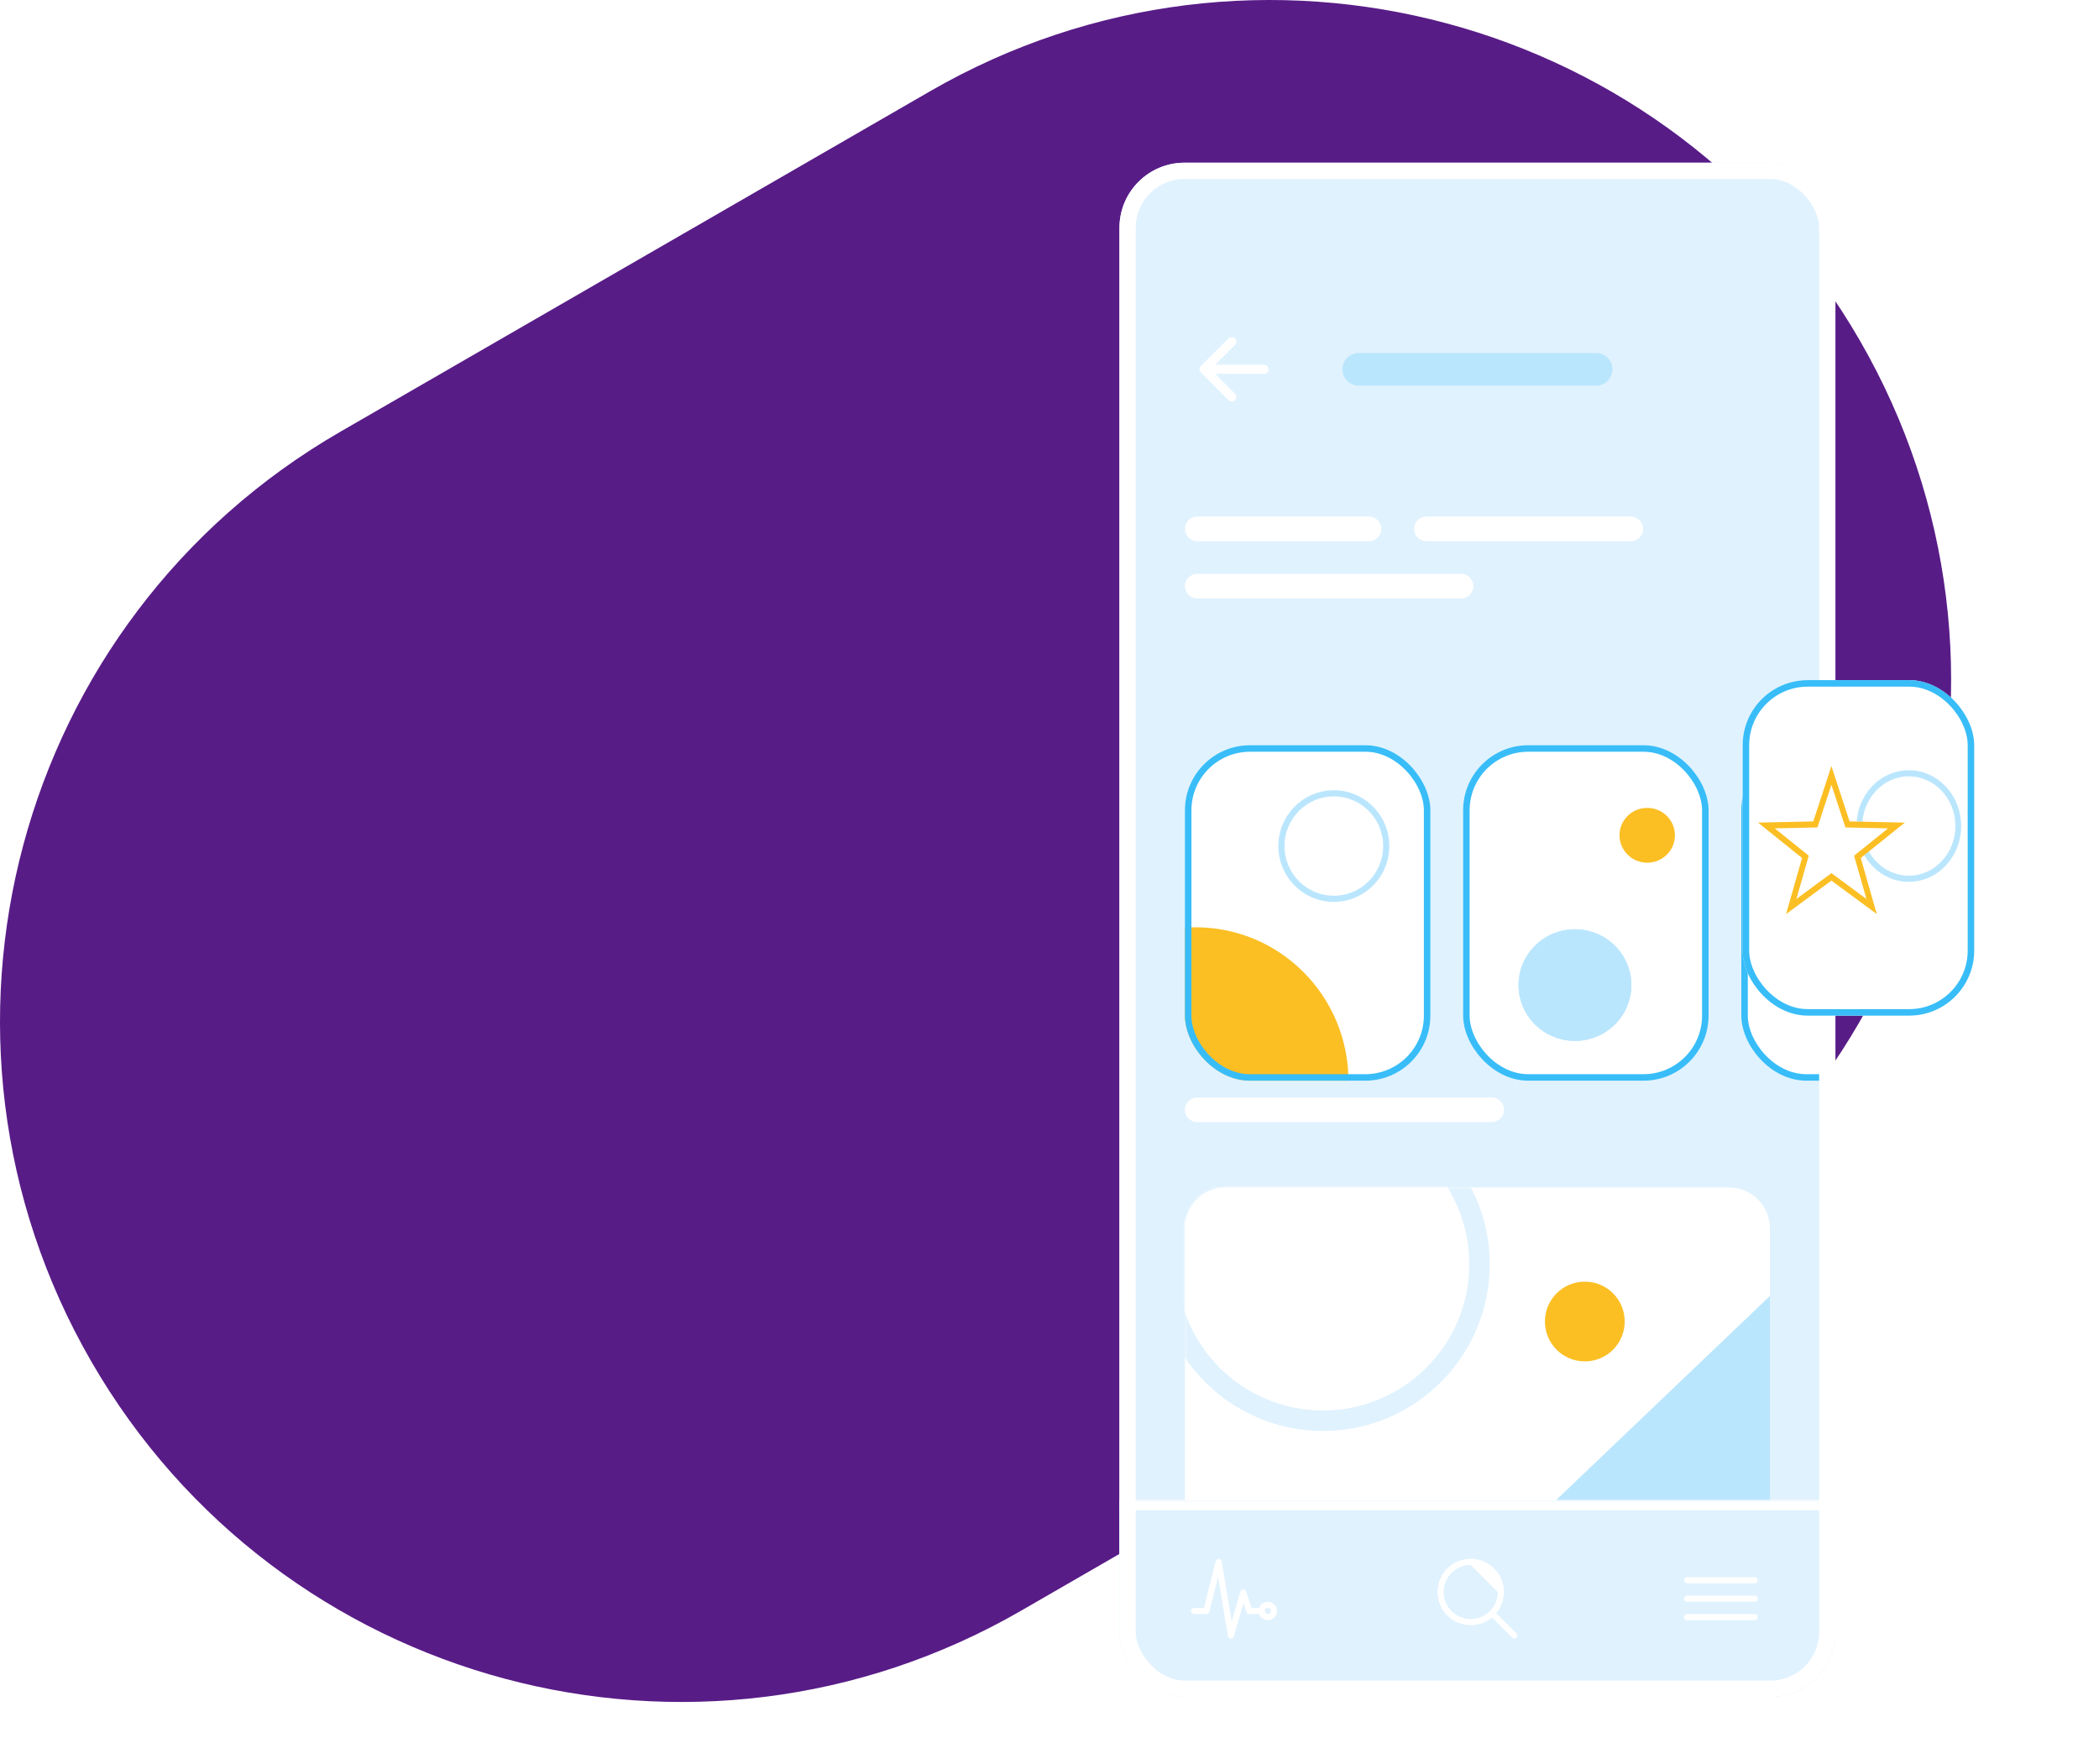 <svg width="645" height="542" viewBox="0 0 645 542" fill="none" xmlns="http://www.w3.org/2000/svg">
<path d="M313.793 494.941C213.748 552.703 85.82 518.424 28.059 418.379C-29.703 318.334 4.576 190.406 104.621 132.645L285.769 28.059C385.815 -29.703 513.742 4.576 571.504 104.621C629.265 204.666 594.987 332.594 494.941 390.355L313.793 494.941Z" fill="#581C87"/>
<g filter="url(#filter0_dd_296_128)">
<g clip-path="url(#clip0_296_128)">
<path d="M344 30H564V501.429H344V30Z" fill="#E0F2FE"/>
<path d="M364.114 357.486C364.114 350.543 369.743 344.914 376.686 344.914H531.314C538.257 344.914 543.885 350.543 543.885 357.486V455.543C543.885 462.486 538.257 468.114 531.314 468.114H376.686C369.743 468.114 364.114 462.486 364.114 455.543V357.486Z" fill="white"/>
<mask id="mask0_296_128" style="mask-type:alpha" maskUnits="userSpaceOnUse" x="364" y="344" width="180" height="125">
<path d="M364.114 357.486C364.114 350.543 369.743 344.914 376.686 344.914H531.314C538.257 344.914 543.885 350.543 543.885 357.486V455.543C543.885 462.486 538.257 468.114 531.314 468.114H376.686C369.743 468.114 364.114 462.486 364.114 455.543V357.486Z" fill="white"/>
</mask>
<g mask="url(#mask0_296_128)">
<path d="M499.257 386.086C499.257 392.855 493.769 398.343 487 398.343C480.23 398.343 474.743 392.855 474.743 386.086C474.743 379.316 480.23 373.829 487 373.829C493.769 373.829 499.257 379.316 499.257 386.086Z" fill="#FBBF24"/>
<path d="M457.771 368.486C457.771 396.778 434.836 419.714 406.543 419.714C378.25 419.714 355.314 396.778 355.314 368.486C355.314 340.193 378.25 317.257 406.543 317.257C434.836 317.257 457.771 340.193 457.771 368.486Z" fill="white"/>
<path fill-rule="evenodd" clip-rule="evenodd" d="M406.543 413.429C431.364 413.429 451.486 393.307 451.486 368.486C451.486 343.664 431.364 323.543 406.543 323.543C381.722 323.543 361.6 343.664 361.6 368.486C361.6 393.307 381.722 413.429 406.543 413.429ZM406.543 419.714C434.836 419.714 457.771 396.778 457.771 368.486C457.771 340.193 434.836 317.257 406.543 317.257C378.25 317.257 355.314 340.193 355.314 368.486C355.314 396.778 378.25 419.714 406.543 419.714Z" fill="#E0F2FE"/>
</g>
<path d="M543.886 483.829L433.257 483.829L543.886 378.229L543.886 483.829Z" fill="#BAE6FD"/>
<path d="M364.114 321.029C364.114 318.946 365.803 317.257 367.886 317.257H458.4C460.483 317.257 462.171 318.946 462.171 321.029C462.171 323.112 460.483 324.8 458.4 324.8H367.886C365.803 324.8 364.114 323.112 364.114 321.029Z" fill="white"/>
<mask id="path-12-inside-1_296_128" fill="white">
<path d="M344 441.086H564V501.429H344V441.086Z"/>
</mask>
<path d="M344 441.086H564V501.429H344V441.086Z" fill="#E0F2FE"/>
<path d="M344 444.086H564V438.086H344V444.086Z" fill="white" mask="url(#path-12-inside-1_296_128)"/>
<path fill-rule="evenodd" clip-rule="evenodd" d="M374.523 459.001C374.97 459.019 375.342 459.347 375.416 459.788L378.5 478.291L381.122 469.113C381.236 468.715 381.595 468.438 382.008 468.429C382.421 468.42 382.792 468.681 382.923 469.074L384.594 474.086H387.686C388.206 474.086 388.629 474.508 388.629 475.029C388.629 475.55 388.206 475.972 387.686 475.972H383.914C383.509 475.972 383.148 475.712 383.02 475.327L382.098 472.561L379.164 482.831C379.043 483.255 378.644 483.538 378.204 483.513C377.764 483.488 377.4 483.162 377.327 482.727L374.301 464.57L371.629 475.258C371.524 475.677 371.147 475.972 370.714 475.972H366.943C366.422 475.972 366 475.55 366 475.029C366 474.508 366.422 474.086 366.943 474.086H369.978L373.571 459.714C373.679 459.281 374.077 458.983 374.523 459.001Z" fill="white"/>
<path fill-rule="evenodd" clip-rule="evenodd" d="M389.571 474.086C389.051 474.086 388.628 474.508 388.628 475.029C388.628 475.549 389.051 475.972 389.571 475.972C390.092 475.972 390.514 475.549 390.514 475.029C390.514 474.508 390.092 474.086 389.571 474.086ZM386.743 475.029C386.743 473.467 388.009 472.2 389.571 472.2C391.133 472.2 392.4 473.467 392.4 475.029C392.4 476.591 391.133 477.857 389.571 477.857C388.009 477.857 386.743 476.591 386.743 475.029Z" fill="white"/>
<path fill-rule="evenodd" clip-rule="evenodd" d="M446.276 460.719C447.953 459.598 449.925 459 451.943 459V459.943V459C454.648 459 457.242 460.075 459.155 461.988C461.068 463.901 462.142 466.495 462.143 469.2V469.2C462.143 471.218 461.544 473.19 460.424 474.867C459.303 476.544 457.71 477.852 455.846 478.624C453.982 479.396 451.931 479.598 449.953 479.204C447.974 478.811 446.157 477.839 444.73 476.413C443.304 474.986 442.332 473.169 441.939 471.19C441.545 469.212 441.747 467.161 442.519 465.297C443.291 463.433 444.598 461.84 446.276 460.719ZM451.943 460.886C450.298 460.886 448.691 461.374 447.323 462.287C445.956 463.201 444.891 464.499 444.261 466.018C443.632 467.538 443.467 469.209 443.788 470.822C444.109 472.435 444.901 473.916 446.064 475.079C447.226 476.242 448.708 477.034 450.321 477.355C451.933 477.675 453.605 477.511 455.124 476.882C456.644 476.252 457.942 475.187 458.856 473.819C459.769 472.452 460.257 470.845 460.257 469.2" fill="white"/>
<path fill-rule="evenodd" clip-rule="evenodd" d="M458.182 475.44C458.551 475.072 459.148 475.072 459.516 475.44L465.981 481.905C466.349 482.273 466.349 482.87 465.981 483.238C465.613 483.607 465.016 483.607 464.647 483.238L458.182 476.773C457.814 476.405 457.814 475.808 458.182 475.44Z" fill="white"/>
<path fill-rule="evenodd" clip-rule="evenodd" d="M517.486 465.6C517.486 465.079 517.908 464.657 518.429 464.657H539.172C539.692 464.657 540.114 465.079 540.114 465.6C540.114 466.121 539.692 466.543 539.172 466.543H518.429C517.908 466.543 517.486 466.121 517.486 465.6Z" fill="white"/>
<path fill-rule="evenodd" clip-rule="evenodd" d="M517.486 471.257C517.486 470.737 517.908 470.314 518.429 470.314H539.172C539.692 470.314 540.114 470.737 540.114 471.257C540.114 471.778 539.692 472.2 539.172 472.2H518.429C517.908 472.2 517.486 471.778 517.486 471.257Z" fill="white"/>
<path fill-rule="evenodd" clip-rule="evenodd" d="M517.486 476.915C517.486 476.394 517.908 475.972 518.429 475.972H539.172C539.692 475.972 540.114 476.394 540.114 476.915C540.114 477.435 539.692 477.857 539.172 477.857H518.429C517.908 477.857 517.486 477.435 517.486 476.915Z" fill="white"/>
<path fill-rule="evenodd" clip-rule="evenodd" d="M379.493 84C380.045 84.552 380.045 85.448 379.493 86L372.007 93.486L379.493 100.971C380.045 101.524 380.045 102.419 379.493 102.971C378.94 103.524 378.045 103.524 377.493 102.971L369.007 94.486C368.455 93.933 368.455 93.038 369.007 92.486L377.493 84C378.045 83.448 378.94 83.448 379.493 84Z" fill="white"/>
<path fill-rule="evenodd" clip-rule="evenodd" d="M369.771 93.486C369.771 92.704 370.405 92.071 371.186 92.071H388.393C389.174 92.071 389.807 92.704 389.807 93.486C389.807 94.267 389.174 94.9 388.393 94.9H371.186C370.405 94.9 369.771 94.267 369.771 93.486Z" fill="white"/>
<path d="M412.514 93.486C412.514 90.709 414.766 88.457 417.543 88.457H490.457C493.234 88.457 495.486 90.709 495.486 93.486C495.486 96.263 493.234 98.514 490.457 98.514H417.543C414.766 98.514 412.514 96.263 412.514 93.486Z" fill="#BAE6FD"/>
<path d="M364.114 142.514C364.114 140.431 365.803 138.743 367.886 138.743H420.686C422.769 138.743 424.457 140.431 424.457 142.514C424.457 144.597 422.769 146.286 420.686 146.286H367.886C365.803 146.286 364.114 144.597 364.114 142.514Z" fill="white"/>
<path d="M364.114 160.114C364.114 158.032 365.803 156.343 367.886 156.343H448.971C451.054 156.343 452.743 158.032 452.743 160.114C452.743 162.197 451.054 163.886 448.971 163.886H367.886C365.803 163.886 364.114 162.197 364.114 160.114Z" fill="white"/>
<path d="M434.514 142.514C434.514 140.431 436.203 138.743 438.286 138.743H501.143C503.226 138.743 504.914 140.431 504.914 142.514C504.914 144.597 503.226 146.286 501.143 146.286H438.286C436.203 146.286 434.514 144.597 434.514 142.514Z" fill="white"/>
<g filter="url(#filter1_dd_296_128)">
<g clip-path="url(#clip1_296_128)">
<rect x="364.114" y="184" width="75.429" height="103.086" rx="20" fill="white"/>
<path d="M414.359 287.175C414.359 313.26 393.337 334.407 367.404 334.407C341.471 334.407 320.449 313.26 320.449 287.175C320.449 261.089 341.471 239.943 367.404 239.943C393.337 239.943 414.359 261.089 414.359 287.175Z" fill="#FBBF24"/>
<path d="M426.921 214.987C426.921 224.457 419.288 232.134 409.873 232.134C400.458 232.134 392.826 224.457 392.826 214.987C392.826 205.516 400.458 197.839 409.873 197.839C419.288 197.839 426.921 205.516 426.921 214.987Z" fill="white"/>
<path fill-rule="evenodd" clip-rule="evenodd" d="M409.873 230.249C418.236 230.249 425.035 223.426 425.035 214.987C425.035 206.547 418.236 199.724 409.873 199.724C401.51 199.724 394.711 206.547 394.711 214.987C394.711 223.426 401.51 230.249 409.873 230.249ZM409.873 232.134C419.288 232.134 426.921 224.457 426.921 214.987C426.921 205.516 419.288 197.839 409.873 197.839C400.458 197.839 392.826 205.516 392.826 214.987C392.826 224.457 400.458 232.134 409.873 232.134Z" fill="#BAE6FD"/>
</g>
<rect x="365.114" y="185" width="73.429" height="101.086" rx="19" stroke="#38BDF8" stroke-width="2"/>
</g>
<g filter="url(#filter2_dd_296_128)">
<rect x="449.6" y="184" width="75.429" height="103.086" rx="20" fill="white"/>
<rect x="450.6" y="185" width="73.429" height="101.086" rx="19" stroke="#38BDF8" stroke-width="2"/>
<path d="M514.688 211.677C514.688 216.33 510.875 220.101 506.171 220.101C501.468 220.101 497.655 216.33 497.655 211.677C497.655 207.025 501.468 203.254 506.171 203.254C510.875 203.254 514.688 207.025 514.688 211.677Z" fill="#FBBF24"/>
<path d="M501.305 257.706C501.305 267.177 493.543 274.854 483.969 274.854C474.394 274.854 466.632 267.177 466.632 257.706C466.632 248.235 474.394 240.558 483.969 240.558C493.543 240.558 501.305 248.235 501.305 257.706Z" fill="#BAE6FD"/>
<path fill-rule="evenodd" clip-rule="evenodd" d="M483.969 272.968C492.521 272.968 499.419 266.116 499.419 257.706C499.419 249.296 492.521 242.444 483.969 242.444C475.416 242.444 468.518 249.296 468.518 257.706C468.518 266.116 475.416 272.968 483.969 272.968ZM483.969 274.854C493.543 274.854 501.305 267.177 501.305 257.706C501.305 248.235 493.543 240.558 483.969 240.558C474.394 240.558 466.632 248.235 466.632 257.706C466.632 267.177 474.394 274.854 483.969 274.854Z" fill="#BAE6FD"/>
</g>
<g filter="url(#filter3_dd_296_128)">
<rect x="535.085" y="184" width="75.429" height="103.086" rx="20" fill="white"/>
<rect x="536.085" y="185" width="73.429" height="101.086" rx="19" stroke="#38BDF8" stroke-width="2"/>
<path d="M564 210.4L569.911 227.406L587.912 227.773L573.565 238.651L578.778 255.884L564 245.6L549.221 255.884L554.435 238.651L540.087 227.773L558.088 227.406L564 210.4Z" fill="white"/>
<path fill-rule="evenodd" clip-rule="evenodd" d="M569.911 227.406L564 210.4L558.088 227.406L540.087 227.773L554.435 238.651L549.221 255.884L564 245.6L578.778 255.884L573.565 238.651L587.912 227.773L569.911 227.406ZM582.45 229.548L568.561 229.265L564 216.143L559.439 229.265L545.55 229.548L556.62 237.941L552.597 251.237L564 243.303L575.402 251.237L571.38 237.941L582.45 229.548Z" fill="#FBBF24"/>
</g>
</g>
<rect x="346.5" y="32.5" width="215" height="466.429" rx="17.5" stroke="white" stroke-width="5"/>
</g>
<g filter="url(#filter4_dd_296_128)">
<rect x="535.5" y="184" width="71.154" height="103.09" rx="20" fill="white"/>
<rect x="536.5" y="185" width="69.154" height="101.09" rx="19" stroke="#38BDF8" stroke-width="2"/>
<path d="M602.647 228.827C602.647 238.298 595.447 245.976 586.565 245.976C577.684 245.976 570.484 238.298 570.484 228.827C570.484 219.356 577.684 211.678 586.565 211.678C595.447 211.678 602.647 219.356 602.647 228.827Z" fill="white"/>
<path fill-rule="evenodd" clip-rule="evenodd" d="M586.565 244.09C594.454 244.09 600.868 237.267 600.868 228.827C600.868 220.387 594.454 213.564 586.565 213.564C578.676 213.564 572.263 220.387 572.263 228.827C572.263 237.267 578.676 244.09 586.565 244.09ZM586.565 245.976C595.447 245.976 602.647 238.298 602.647 228.827C602.647 219.356 595.447 211.678 586.565 211.678C577.684 211.678 570.484 219.356 570.484 228.827C570.484 238.298 577.684 245.976 586.565 245.976Z" fill="#BAE6FD"/>
<path d="M562.776 210.401L568.352 227.408L585.333 227.775L571.799 238.653L576.717 255.887L562.776 245.603L548.835 255.887L553.753 238.653L540.219 227.775L557.199 227.408L562.776 210.401Z" fill="white"/>
<path fill-rule="evenodd" clip-rule="evenodd" d="M568.352 227.408L562.776 210.401L557.199 227.408L540.219 227.775L553.753 238.653L548.835 255.887L562.776 245.603L576.717 255.887L571.799 238.653L585.333 227.775L568.352 227.408ZM580.18 229.55L567.078 229.267L562.776 216.145L558.473 229.267L545.371 229.55L555.814 237.943L552.019 251.24L562.776 243.305L573.532 251.24L569.738 237.943L580.18 229.55Z" fill="#FBBF24"/>
</g>
<defs>
<filter id="filter0_dd_296_128" x="324" y="20" width="260" height="521.429" filterUnits="userSpaceOnUse" color-interpolation-filters="sRGB">
<feFlood flood-opacity="0" result="BackgroundImageFix"/>
<feColorMatrix in="SourceAlpha" type="matrix" values="0 0 0 0 0 0 0 0 0 0 0 0 0 0 0 0 0 0 127 0" result="hardAlpha"/>
<feOffset/>
<feGaussianBlur stdDeviation="5"/>
<feColorMatrix type="matrix" values="0 0 0 0 0 0 0 0 0 0 0 0 0 0 0 0 0 0 0.07 0"/>
<feBlend mode="normal" in2="BackgroundImageFix" result="effect1_dropShadow_296_128"/>
<feColorMatrix in="SourceAlpha" type="matrix" values="0 0 0 0 0 0 0 0 0 0 0 0 0 0 0 0 0 0 127 0" result="hardAlpha"/>
<feMorphology radius="5" operator="erode" in="SourceAlpha" result="effect2_dropShadow_296_128"/>
<feOffset dy="20"/>
<feGaussianBlur stdDeviation="12.5"/>
<feColorMatrix type="matrix" values="0 0 0 0 0 0 0 0 0 0 0 0 0 0 0 0 0 0 0.1 0"/>
<feBlend mode="normal" in2="effect1_dropShadow_296_128" result="effect2_dropShadow_296_128"/>
<feBlend mode="normal" in="SourceGraphic" in2="effect2_dropShadow_296_128" result="shape"/>
</filter>
<filter id="filter1_dd_296_128" x="326.114" y="169" width="151.429" height="181.086" filterUnits="userSpaceOnUse" color-interpolation-filters="sRGB">
<feFlood flood-opacity="0" result="BackgroundImageFix"/>
<feColorMatrix in="SourceAlpha" type="matrix" values="0 0 0 0 0 0 0 0 0 0 0 0 0 0 0 0 0 0 127 0" result="hardAlpha"/>
<feOffset/>
<feGaussianBlur stdDeviation="7.5"/>
<feComposite in2="hardAlpha" operator="out"/>
<feColorMatrix type="matrix" values="0 0 0 0 0 0 0 0 0 0 0 0 0 0 0 0 0 0 0.07 0"/>
<feBlend mode="normal" in2="BackgroundImageFix" result="effect1_dropShadow_296_128"/>
<feColorMatrix in="SourceAlpha" type="matrix" values="0 0 0 0 0 0 0 0 0 0 0 0 0 0 0 0 0 0 127 0" result="hardAlpha"/>
<feMorphology radius="12" operator="erode" in="SourceAlpha" result="effect2_dropShadow_296_128"/>
<feOffset dy="25"/>
<feGaussianBlur stdDeviation="25"/>
<feColorMatrix type="matrix" values="0 0 0 0 0 0 0 0 0 0 0 0 0 0 0 0 0 0 0.25 0"/>
<feBlend mode="normal" in2="effect1_dropShadow_296_128" result="effect2_dropShadow_296_128"/>
<feBlend mode="normal" in="SourceGraphic" in2="effect2_dropShadow_296_128" result="shape"/>
</filter>
<filter id="filter2_dd_296_128" x="411.6" y="169" width="151.429" height="181.086" filterUnits="userSpaceOnUse" color-interpolation-filters="sRGB">
<feFlood flood-opacity="0" result="BackgroundImageFix"/>
<feColorMatrix in="SourceAlpha" type="matrix" values="0 0 0 0 0 0 0 0 0 0 0 0 0 0 0 0 0 0 127 0" result="hardAlpha"/>
<feOffset/>
<feGaussianBlur stdDeviation="7.5"/>
<feComposite in2="hardAlpha" operator="out"/>
<feColorMatrix type="matrix" values="0 0 0 0 0 0 0 0 0 0 0 0 0 0 0 0 0 0 0.07 0"/>
<feBlend mode="normal" in2="BackgroundImageFix" result="effect1_dropShadow_296_128"/>
<feColorMatrix in="SourceAlpha" type="matrix" values="0 0 0 0 0 0 0 0 0 0 0 0 0 0 0 0 0 0 127 0" result="hardAlpha"/>
<feMorphology radius="12" operator="erode" in="SourceAlpha" result="effect2_dropShadow_296_128"/>
<feOffset dy="25"/>
<feGaussianBlur stdDeviation="25"/>
<feColorMatrix type="matrix" values="0 0 0 0 0 0 0 0 0 0 0 0 0 0 0 0 0 0 0.25 0"/>
<feBlend mode="normal" in2="effect1_dropShadow_296_128" result="effect2_dropShadow_296_128"/>
<feBlend mode="normal" in="SourceGraphic" in2="effect2_dropShadow_296_128" result="shape"/>
</filter>
<filter id="filter3_dd_296_128" x="497.085" y="169" width="151.429" height="181.086" filterUnits="userSpaceOnUse" color-interpolation-filters="sRGB">
<feFlood flood-opacity="0" result="BackgroundImageFix"/>
<feColorMatrix in="SourceAlpha" type="matrix" values="0 0 0 0 0 0 0 0 0 0 0 0 0 0 0 0 0 0 127 0" result="hardAlpha"/>
<feOffset/>
<feGaussianBlur stdDeviation="7.5"/>
<feComposite in2="hardAlpha" operator="out"/>
<feColorMatrix type="matrix" values="0 0 0 0 0 0 0 0 0 0 0 0 0 0 0 0 0 0 0.07 0"/>
<feBlend mode="normal" in2="BackgroundImageFix" result="effect1_dropShadow_296_128"/>
<feColorMatrix in="SourceAlpha" type="matrix" values="0 0 0 0 0 0 0 0 0 0 0 0 0 0 0 0 0 0 127 0" result="hardAlpha"/>
<feMorphology radius="12" operator="erode" in="SourceAlpha" result="effect2_dropShadow_296_128"/>
<feOffset dy="25"/>
<feGaussianBlur stdDeviation="25"/>
<feColorMatrix type="matrix" values="0 0 0 0 0 0 0 0 0 0 0 0 0 0 0 0 0 0 0.25 0"/>
<feBlend mode="normal" in2="effect1_dropShadow_296_128" result="effect2_dropShadow_296_128"/>
<feBlend mode="normal" in="SourceGraphic" in2="effect2_dropShadow_296_128" result="shape"/>
</filter>
<filter id="filter4_dd_296_128" x="497.5" y="169" width="147.154" height="181.09" filterUnits="userSpaceOnUse" color-interpolation-filters="sRGB">
<feFlood flood-opacity="0" result="BackgroundImageFix"/>
<feColorMatrix in="SourceAlpha" type="matrix" values="0 0 0 0 0 0 0 0 0 0 0 0 0 0 0 0 0 0 127 0" result="hardAlpha"/>
<feOffset/>
<feGaussianBlur stdDeviation="7.5"/>
<feComposite in2="hardAlpha" operator="out"/>
<feColorMatrix type="matrix" values="0 0 0 0 0 0 0 0 0 0 0 0 0 0 0 0 0 0 0.07 0"/>
<feBlend mode="normal" in2="BackgroundImageFix" result="effect1_dropShadow_296_128"/>
<feColorMatrix in="SourceAlpha" type="matrix" values="0 0 0 0 0 0 0 0 0 0 0 0 0 0 0 0 0 0 127 0" result="hardAlpha"/>
<feMorphology radius="12" operator="erode" in="SourceAlpha" result="effect2_dropShadow_296_128"/>
<feOffset dy="25"/>
<feGaussianBlur stdDeviation="25"/>
<feColorMatrix type="matrix" values="0 0 0 0 0 0 0 0 0 0 0 0 0 0 0 0 0 0 0.25 0"/>
<feBlend mode="normal" in2="effect1_dropShadow_296_128" result="effect2_dropShadow_296_128"/>
<feBlend mode="normal" in="SourceGraphic" in2="effect2_dropShadow_296_128" result="shape"/>
</filter>
<clipPath id="clip0_296_128">
<rect x="344" y="30" width="220" height="471.429" rx="20" fill="white"/>
</clipPath>
<clipPath id="clip1_296_128">
<rect x="364.114" y="184" width="75.429" height="103.086" rx="20" fill="white"/>
</clipPath>
</defs>
</svg>
